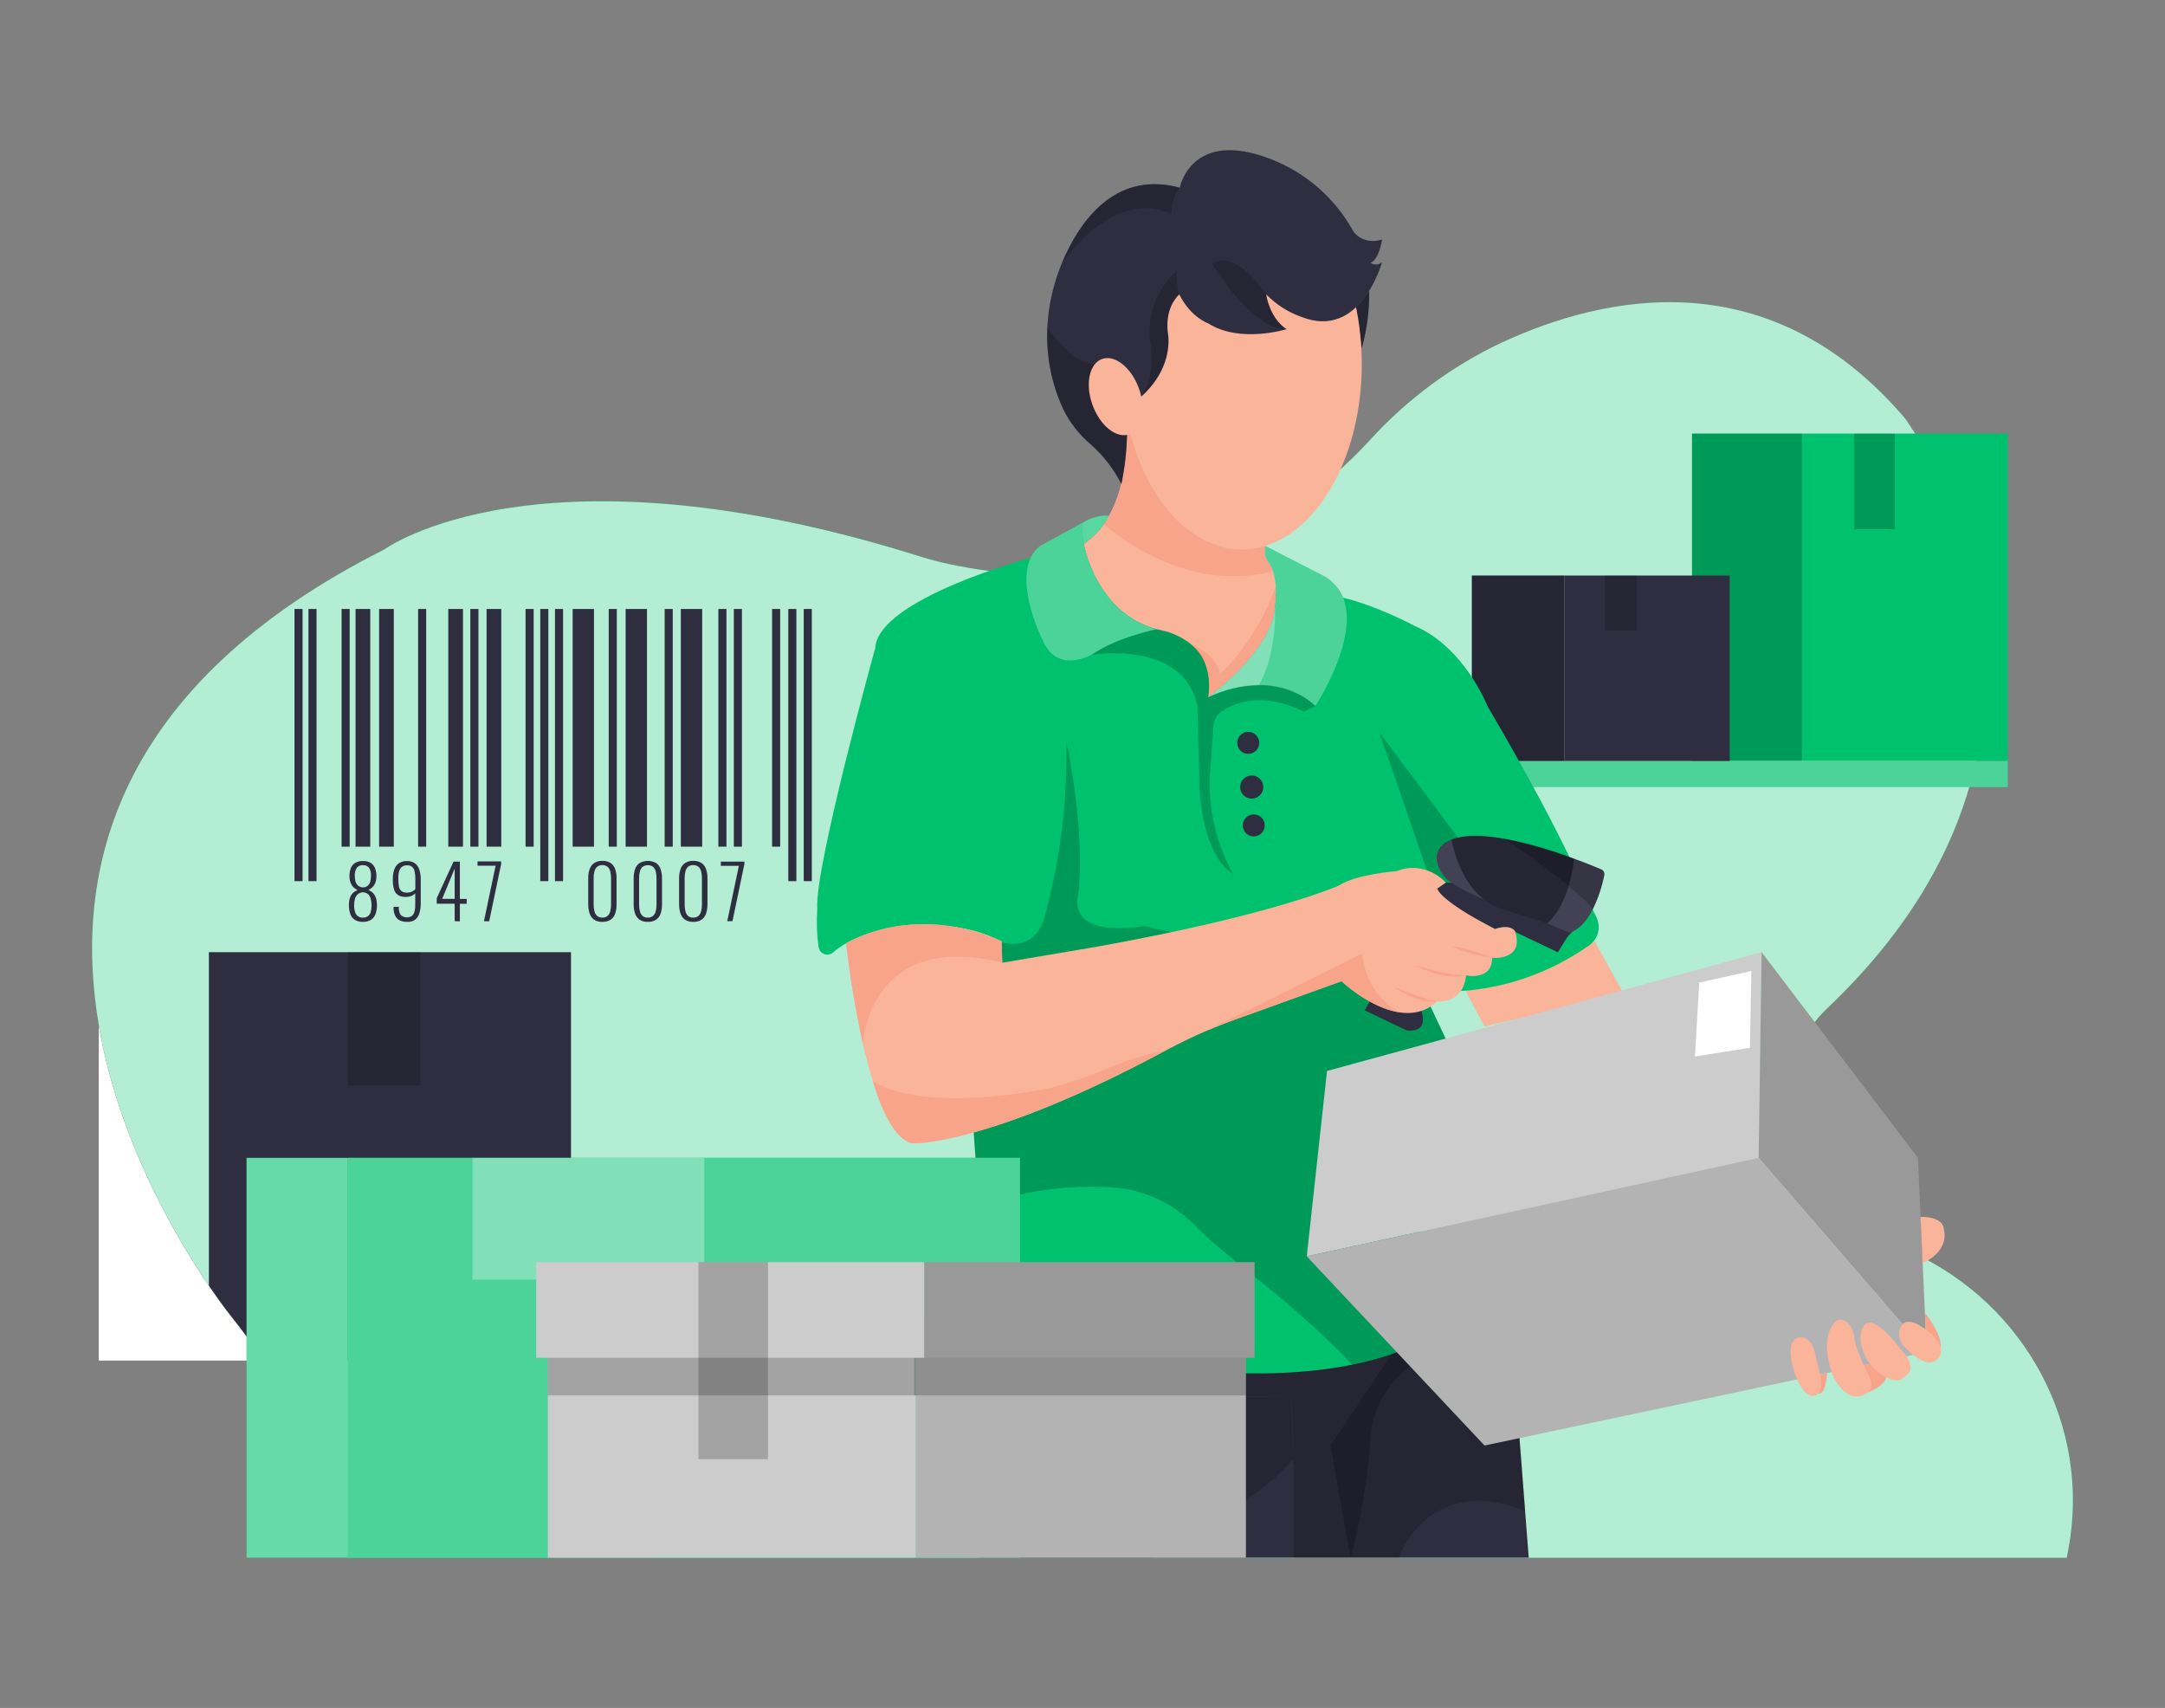 <?xml version="1.0" encoding="UTF-8" standalone="no"?>
<!DOCTYPE svg PUBLIC "-//W3C//DTD SVG 1.1//EN" "http://www.w3.org/Graphics/SVG/1.1/DTD/svg11.dtd">
<!-- Created with Vectornator (http://vectornator.io/) -->
<svg height="100%" stroke-miterlimit="10" style="fill-rule:nonzero;clip-rule:evenodd;stroke-linecap:round;stroke-linejoin:round;" version="1.1" viewBox="0 0 865.76 682.89" width="100%" xml:space="preserve" xmlns="http://www.w3.org/2000/svg" xmlns:xlink="http://www.w3.org/1999/xlink">
<rect x="0" y="0" width="865.76" height="682.89" fill="#808080" stroke="none"/>
<defs/>
<g id="Untitled">
<path d="M83.53 380.71L83.53 514.05C70.53 494.91 47.37 455.82 39.53 409.96L39.53 380.71L83.53 380.71Z" fill="#2f2e41" fill-rule="nonzero" opacity="1" stroke="none"/>
<path d="M83.53 380.71L83.53 514.05C70.53 494.91 47.37 455.82 39.53 409.96L39.53 380.71L83.53 380.71Z" fill="#000000" fill-rule="nonzero" opacity="0.2" stroke="none"/>
<path d="M139.14 622.8C139.14 622.8 136.66 582.26 92.72 526.66C92.72 526.66-67.05 330.9 153.62 219.66C153.62 219.66 215.62 174.13 369.62 222.96C369.62 222.96 473.71 256.42 547.69 176.04C562.548 159.686 580.483 146.42 600.47 137C641.97 117.77 707.67 103.84 761.76 167.22C761.76 167.22 851.58 288.43 730.69 403.16C719.649 413.697 713.696 428.488 714.359 443.735C715.021 458.983 722.236 473.201 734.15 482.74C743.358 489.882 753.414 495.858 764.09 500.53C809.93 521.3 836.48 570.38 827.09 619.83C826.91 620.83 826.71 621.83 826.5 622.83L139.14 622.8Z" fill="#00c16e" fill-rule="nonzero" opacity="1" stroke="none"/>
<path d="M827.05 619.83C826.86 620.83 826.66 621.83 826.46 622.83L139.13 622.83C139.13 622.83 137.13 590.53 105.5 544.06C101.687 538.46 97.427 532.667 92.72 526.68C92.72 526.68 89.02 522.15 83.53 514.07C70.53 494.93 47.37 455.84 39.53 409.98C28.92 348.1 46.15 273.88 153.62 219.72C153.62 219.72 215.62 174.19 369.62 223.02C369.62 223.02 473.7 256.48 547.69 176.1C562.539 159.725 580.471 146.438 600.46 137C641.97 117.77 707.66 103.84 761.75 167.22C761.75 167.22 851.58 288.43 730.68 403.16C719.639 413.697 713.686 428.488 714.349 443.735C715.011 458.983 722.226 473.201 734.14 482.74C743.347 489.884 753.404 495.859 764.08 500.53C809.93 521.3 836.47 570.38 827.05 619.83Z" fill="#ffffff" fill-rule="nonzero" opacity="0.7" stroke="none"/>
<path d="M676.62 173.36L720.64 173.36L720.64 173.36L720.64 304.25L720.64 304.25L676.62 304.25L676.62 304.25L676.62 173.36L676.62 173.36Z" fill="#00c16e" fill-rule="nonzero" opacity="1" stroke="none"/>
<path d="M676.62 173.36L720.64 173.36L720.64 173.36L720.64 304.25L720.64 304.25L676.62 304.25L676.62 304.25L676.62 173.36L676.62 173.36Z" fill="#000000" fill-rule="nonzero" opacity="0.2" stroke="none"/>
<path d="M720.64 173.36L802.88 173.36L802.88 173.36L802.88 304.25L802.88 304.25L720.64 304.25L720.64 304.25L720.64 173.36L720.64 173.36Z" fill="#00c16e" fill-rule="nonzero" opacity="1" stroke="none"/>
<path d="M741.49 173.36L757.71 173.36L757.71 173.36L757.71 211.59L757.71 211.59L741.49 211.59L741.49 211.59L741.49 173.36L741.49 173.36Z" fill="#000000" fill-rule="nonzero" opacity="0.2" stroke="none"/>
<path d="M580.47 304.26L802.88 304.26L802.88 304.26L802.88 314.69L802.88 314.69L580.47 314.69L580.47 314.69L580.47 304.26L580.47 304.26Z" fill="#00c16e" fill-rule="nonzero" opacity="1" stroke="none"/>
<path d="M580.47 304.26L802.88 304.26L802.88 304.26L802.88 314.69L802.88 314.69L580.47 314.69L580.47 314.69L580.47 304.26L580.47 304.26Z" fill="#ffffff" fill-rule="nonzero" opacity="0.3" stroke="none"/>
<path d="M588.58 230.12L625.65 230.12L625.65 230.12L625.65 304.26L625.65 304.26L588.58 304.26L588.58 304.26L588.58 230.12L588.58 230.12Z" fill="#2f2e41" fill-rule="nonzero" opacity="1" stroke="none"/>
<path d="M588.58 230.12L625.65 230.12L625.65 230.12L625.65 304.26L625.65 304.26L588.58 304.26L588.58 304.26L588.58 230.12L588.58 230.12Z" fill="#000000" fill-rule="nonzero" opacity="0.2" stroke="none"/>
<path d="M625.65 230.12L691.68 230.12L691.68 230.12L691.68 304.26L691.68 304.26L625.65 304.26L625.65 304.26L625.65 230.12L625.65 230.12Z" fill="#2f2e41" fill-rule="nonzero" opacity="1" stroke="none"/>
<path d="M641.87 230.12L654.61 230.12L654.61 230.12L654.61 252.13L654.61 252.13L641.87 252.13L641.87 252.13L641.87 230.12L641.87 230.12Z" fill="#000000" fill-rule="nonzero" opacity="0.2" stroke="none"/>
<path d="M105.5 544L39.5 544L39.5 410C47.35 455.86 70.5 495 83.5 514.09C88.99 522.17 92.69 526.7 92.69 526.7C97.43 532.653 101.7 538.42 105.5 544Z" fill="#ffffff" fill-rule="nonzero" opacity="1" stroke="none"/>
<path d="M228.33 380.71L228.33 544L105.5 544C101.687 538.4 97.427 532.607 92.72 526.62C92.72 526.62 89.02 522.09 83.53 514.01L83.53 380.71L228.33 380.71Z" fill="#2f2e41" fill-rule="nonzero" opacity="1" stroke="none"/>
<path d="M139.14 380.71L168.1 380.71L168.1 380.71L168.1 433.99L168.1 433.99L139.14 433.99L139.14 433.99L139.14 380.71L139.14 380.71Z" fill="#000000" fill-rule="nonzero" opacity="0.2" stroke="none"/>
<path d="M611.32 622.8L391.66 622.8C390.66 607.61 395.96 560.87 397.87 544.57C398.3 540.99 398.55 538.88 398.55 538.88L399.1 505.09L412.1 505.09L562.87 531.87L574.01 539.23L606.51 560.7L611.32 622.8Z" fill="#2f2e41" fill-rule="nonzero" opacity="1" stroke="none"/>
<path d="M540.06 622.8L559.31 622.8C559.31 622.8 570.95 588.8 609.89 604.08L606.56 560.7L562.92 531.87L532.07 578L540.06 622.8Z" fill="#000000" fill-rule="nonzero" opacity="0.2" stroke="none"/>
<path d="M391.66 622.8L461.08 622.8C461.08 622.8 501.44 601.8 517.21 583.34L516.21 558.02C516.21 558.02 450.45 562.48 397.91 544.57C397.87 544.57 390.5 603.11 391.66 622.8Z" fill="#000000" fill-rule="nonzero" opacity="0.2" stroke="none"/>
<path d="M574.05 539.23C559.98 547.07 547.92 559.23 547.95 577.97C547.95 577.97 545.75 603.28 540.05 622.81L517.27 622.81C517.39 602.6 517.41 564.81 516.17 558.02C516.17 558.02 440.11 561.23 397.87 544.57C398.29 540.99 398.55 538.88 398.55 538.88L399.09 505.09L412.15 505.09L562.92 531.87L574.05 539.23Z" fill="#000000" fill-rule="nonzero" opacity="0.2" stroke="none"/>
<path d="M586.27 396.59L593.64 410.41L649.4 397.5L637.48 375.99L631.52 375.99L588.58 394.61L586.27 396.59Z" fill="#f9b499" fill-rule="nonzero" opacity="1" stroke="none"/>
<path d="M634.92 378.39C601.32 401.56 568.92 395.77 568.92 395.77L578.19 415.46L561.94 539.4C555.1 542.119 548.023 544.201 540.8 545.62C503.71 553.15 461.71 546.72 446.95 543.98C443.408 543.338 439.806 543.093 436.21 543.25C407.08 544.42 410.21 527.82 410.21 527.82L408.34 515.71C408.282 515.372 408.005 515.115 407.664 515.082C407.322 515.049 407.001 515.249 406.88 515.57L396.3 545.19C393.99 542.88 393.99 531.29 393.99 531.29C393.43 515.86 392.37 497.29 391.38 482.06C390.3 465.27 389.38 452.53 389.38 452.53L400.38 376.65C391.11 370.86 377.79 370.28 377.79 370.28C351.74 368.75 338.86 375.84 333.14 380.81C332.179 381.645 330.842 381.896 329.644 381.467C328.446 381.038 327.572 379.995 327.36 378.74C326.634 373.637 326.453 368.471 326.82 363.33C325.63 347.11 350 259.08 350 259.08C351.16 239.39 412.22 223 412.22 223L443.51 232.68L537.09 239C550.47 242.11 565.66 250.24 565.66 250.24C585.66 258.79 594.79 282.24 594.79 282.24C628.79 340.15 637.23 364.48 637.23 364.48C643 373.76 634.92 378.39 634.92 378.39Z" fill="#00c16e" fill-rule="nonzero" opacity="1" stroke="none"/>
<path d="M570.6 347.94L551.52 292.67L596.69 353.15L578.16 352.83C578.16 352.83 573.46 348.77 570.6 347.94Z" fill="#000000" fill-rule="nonzero" opacity="0.2" stroke="none"/>
<path d="M547.53 116.23C547.658 124.002 546.647 131.751 544.53 139.23L542.23 122.79C544.217 120.791 545.993 118.592 547.53 116.23Z" fill="#2f2e41" fill-rule="nonzero" opacity="1" stroke="none"/>
<path d="M547.53 116.23C547.658 124.002 546.647 131.751 544.53 139.23L542.23 122.79C544.217 120.791 545.993 118.592 547.53 116.23Z" fill="#000000" fill-rule="nonzero" opacity="0.2" stroke="none"/>
<path d="M544.56 145.56C544.56 181.56 527.95 211.51 505.92 218.27C502.866 219.217 499.687 219.7 496.49 219.7C474.83 219.7 456.49 197.59 450.49 167.22C450.488 167.183 450.488 167.147 450.49 167.11C449.11 160.01 448.42 152.793 448.43 145.56C448.43 104.61 469.95 71.42 496.5 71.42C523.05 71.42 544.56 104.61 544.56 145.56Z" fill="#f9b499" fill-rule="nonzero" opacity="1" stroke="none"/>
<path d="M509.81 242.86C508.68 260 484 278.19 483.2 278.76L483.2 278.76C484.81 268.01 480.93 261.5 476.32 257.61L476.32 257.61C472.946 254.859 468.95 252.978 464.68 252.13C438.04 246.34 433.4 217.38 433.4 217.38C436.521 215.278 439.232 212.625 441.4 209.55C441.4 209.55 441.4 209.55 441.4 209.55C441.63 209.23 441.85 208.91 442.06 208.55C442.103 208.496 442.143 208.439 442.18 208.38C442.37 208.09 442.57 207.79 442.74 207.49C442.839 207.353 442.93 207.209 443.01 207.06C443.184 206.793 443.341 206.516 443.48 206.23C451.32 192.51 450.94 174.31 450.61 168.77C450.605 168.7 450.605 168.63 450.61 168.56C450.61 168.29 450.61 168.04 450.61 167.85C450.61 167.44 450.56 167.22 450.56 167.22C456.56 197.59 474.9 219.7 496.56 219.7C499.757 219.7 502.936 219.217 505.99 218.27L505.9 220.82C505.83 221.989 506.185 223.143 506.9 224.07C507.89 225.355 508.638 226.808 509.11 228.36C509.702 230.29 510.061 232.284 510.18 234.3L510.18 234.3C510.347 237.159 510.223 240.027 509.81 242.86Z" fill="#f9b499" fill-rule="nonzero" opacity="1" stroke="none"/>
<path d="M509.07 228.36L509.07 228.36C472.42 238.18 441.38 209.55 441.38 209.55L441.38 209.55C441.6 209.23 441.83 208.92 442.04 208.55C442.083 208.496 442.123 208.439 442.16 208.38C442.35 208.09 442.55 207.79 442.72 207.49C442.819 207.353 442.91 207.209 442.99 207.06C443.15 206.79 443.31 206.51 443.46 206.23C451.12 192.71 450.86 174.23 450.59 168.77C450.585 168.7 450.585 168.63 450.59 168.56C450.59 168.28 450.59 168.04 450.59 167.85C450.59 167.44 450.54 167.22 450.54 167.22C456.54 197.59 474.88 219.7 496.54 219.7C499.737 219.7 502.916 219.217 505.97 218.27L505.88 220.82C505.81 221.989 506.165 223.143 506.88 224.07C507.863 225.356 508.604 226.81 509.07 228.36Z" fill="#f7a48b" fill-rule="nonzero" opacity="1" stroke="none"/>
<path d="M509.81 242.86C508.66 260.24 483.17 278.77 483.17 278.77C484.78 268.02 480.9 261.51 476.29 257.62C476.75 257.78 486.67 261.62 487.81 269.5C487.81 269.5 502.34 257.03 510.14 234.31C510.319 237.164 510.209 240.028 509.81 242.86Z" fill="#f7a48b" fill-rule="nonzero" opacity="1" stroke="none"/>
<path d="M526 282.25C519.754 276.779 511.691 273.837 503.39 274C496.42 274.117 489.556 275.726 483.26 278.72C483.271 278.693 483.293 278.671 483.32 278.66L483.32 278.66L483.57 278.47L484.48 277.77L484.77 277.54C485.3 277.12 485.96 276.6 486.71 275.98L487.48 275.34L488.48 274.53L488.97 274.1C489.37 273.76 489.78 273.39 490.21 273.01C490.64 272.63 490.8 272.48 491.11 272.2L491.33 272C491.89 271.48 492.47 270.94 493.06 270.37L493.66 269.79C494.16 269.3 494.66 268.79 495.17 268.27C495.38 268.08 495.58 267.87 495.77 267.66C495.96 267.45 496.18 267.25 496.38 267.03C496.78 266.62 497.19 266.18 497.58 265.74C497.78 265.53 497.97 265.3 498.17 265.08C499.77 263.29 501.33 261.39 502.77 259.42C502.94 259.17 503.13 258.93 503.3 258.67C503.47 258.41 503.65 258.17 503.82 257.92C503.99 257.67 504.16 257.42 504.32 257.16C505.971 254.707 507.336 252.073 508.39 249.31C508.48 249.04 508.57 248.78 508.67 248.51C509.292 246.69 509.678 244.798 509.82 242.88C510.219 240.048 510.329 237.184 510.15 234.33L510.15 234.33C510.031 232.314 509.672 230.32 509.08 228.39C508.608 226.838 507.86 225.385 506.87 224.1C506.155 223.173 505.8 222.019 505.87 220.85L505.96 218.3L529.63 230.44C551.68 243.44 526 282.25 526 282.25Z" fill="#00c16e" fill-rule="nonzero" opacity="1" stroke="none"/>
<path d="M526 282.25C519.754 276.779 511.691 273.837 503.39 274C496.42 274.117 489.556 275.726 483.26 278.72C483.271 278.693 483.293 278.671 483.32 278.66L483.32 278.66L483.57 278.47L484.48 277.77L484.77 277.54C485.3 277.12 485.96 276.6 486.71 275.98L487.48 275.34L488.48 274.53L488.97 274.1C489.37 273.76 489.78 273.39 490.21 273.01C490.64 272.63 490.8 272.48 491.11 272.2L491.33 272C491.89 271.48 492.47 270.94 493.06 270.37L493.66 269.79C494.16 269.3 494.66 268.79 495.17 268.27C495.38 268.08 495.58 267.87 495.77 267.66C495.96 267.45 496.18 267.25 496.38 267.03C496.78 266.62 497.19 266.18 497.58 265.74C497.78 265.53 497.97 265.3 498.17 265.08C499.77 263.29 501.33 261.39 502.77 259.42C502.94 259.17 503.13 258.93 503.3 258.67C503.47 258.41 503.65 258.17 503.82 257.92C503.99 257.67 504.16 257.42 504.32 257.16C505.971 254.707 507.336 252.073 508.39 249.31C508.48 249.04 508.57 248.78 508.67 248.51C509.292 246.69 509.678 244.798 509.82 242.88C510.219 240.048 510.329 237.184 510.15 234.33L510.15 234.33C510.031 232.314 509.672 230.32 509.08 228.39C508.608 226.838 507.86 225.385 506.87 224.1C506.155 223.173 505.8 222.019 505.87 220.85L505.96 218.3L529.63 230.44C551.68 243.44 526 282.25 526 282.25Z" fill="#ffffff" fill-rule="nonzero" opacity="0.3" stroke="none"/>
<path d="M462.49 251.6C462.49 251.6 448.42 254.45 439.15 260.24C439.15 260.24 423.6 271.29 416.9 255.92C416.9 255.92 403.08 228.43 415.9 218.27L433.36 208.77C433.029 211.63 433.029 214.52 433.36 217.38C433.36 217.38 438.33 245.27 462.49 251.6Z" fill="#00c16e" fill-rule="nonzero" opacity="1" stroke="none"/>
<path d="M462.49 251.6C462.49 251.6 448.42 254.45 439.15 260.24C439.15 260.24 423.6 271.29 416.9 255.92C416.9 255.92 403.08 228.43 415.9 218.27L433.36 208.77C433.029 211.63 433.029 214.52 433.36 217.38C433.36 217.38 438.33 245.27 462.49 251.6Z" fill="#ffffff" fill-rule="nonzero" opacity="0.3" stroke="none"/>
<path d="M433.36 208.77C433.36 208.77 438.53 205.52 443.47 206.23C441.046 210.706 437.578 214.531 433.36 217.38C433.36 217.38 432.2 211.75 433.36 208.77Z" fill="#00c16e" fill-rule="nonzero" opacity="1" stroke="none"/>
<path d="M433.36 208.77C433.36 208.77 438.53 205.52 443.47 206.23C441.046 210.706 437.578 214.531 433.36 217.38C433.36 217.38 432.2 211.75 433.36 208.77Z" fill="#ffffff" fill-rule="nonzero" opacity="0.35" stroke="none"/>
<path d="M503.39 274C496.42 274.117 489.556 275.726 483.26 278.72L483.26 278.72C483.26 278.72 483.26 278.72 483.33 278.66L483.33 278.66L483.58 278.47L484.49 277.77L484.78 277.54C485.31 277.12 485.97 276.6 486.72 275.98L487.49 275.34L488.49 274.53C488.65 274.4 488.81 274.25 488.98 274.1C489.38 273.76 489.79 273.39 490.22 273.01C490.65 272.63 490.81 272.48 491.12 272.2L491.34 272C491.9 271.48 492.48 270.94 493.07 270.37L493.67 269.79C494.17 269.3 494.67 268.79 495.18 268.27C495.39 268.08 495.59 267.87 495.78 267.66C495.97 267.45 496.19 267.25 496.39 267.03C496.79 266.62 497.2 266.18 497.59 265.74C497.8 265.52 498 265.3 498.18 265.08C499.78 263.29 501.34 261.39 502.78 259.42C502.97 259.17 503.14 258.91 503.31 258.67C503.48 258.43 503.66 258.17 503.83 257.92C504 257.67 504.17 257.42 504.33 257.16C505.981 254.707 507.346 252.073 508.4 249.31C508.49 249.04 508.59 248.78 508.68 248.51C509.302 246.69 509.688 244.798 509.83 242.88C509.83 242.88 510.85 261 503.39 274Z" fill="#ffffff" fill-rule="nonzero" opacity="0.3" stroke="none"/>
<path d="M578.16 415.46L561.94 539.4C555.1 542.119 548.023 544.201 540.8 545.62C514.66 518.39 490.55 503.1 478.2 490.36C469.485 481.288 457.741 475.733 445.2 474.75C433.86 474.055 422.478 474.76 411.31 476.85L391.31 482.06C390.23 465.27 389.31 452.53 389.31 452.53L400.31 376.65C400.31 376.65 414.79 381.87 418.26 364.49C424.208 342.213 426.939 319.2 426.37 296.15C426.37 296.15 434.48 333.21 431.01 358.7C431.01 358.7 426.37 374.92 457.65 370.28L568.85 395.77L578.16 415.46Z" fill="#000000" fill-rule="nonzero" opacity="0.2" stroke="none"/>
<path d="M641.51 350C640.567 354.723 639.017 359.304 636.9 363.63C634.3 368.69 631.6 370.92 629.9 371.9C629.278 372.246 628.701 372.665 628.18 373.15C627.437 373.828 626.791 374.605 626.26 375.46L622.97 380.75L605.97 372.64C602.49 369.16 597.86 371.48 597.86 371.48L590.42 367.48L568.42 404.19C571.42 413.72 562.36 411.94 562.36 411.94L545.72 403.94L574.72 355.29L578.2 352.9L580.51 352.9C577.823 351.175 575.83 348.559 574.88 345.51C574.019 343.105 574.537 340.422 576.23 338.51C580.84 333.45 590.96 333.45 601.91 335.45L601.91 335.45C611.293 337.324 620.507 339.963 629.46 343.34L629.46 343.34C634.36 345.12 638.23 346.71 640.28 347.58C641.229 347.974 641.751 349.001 641.51 350Z" fill="#2f2e41" fill-rule="nonzero" opacity="1" stroke="none"/>
<path d="M580.47 335.67C580.47 335.67 583.63 352.67 593.57 359.72L593.57 359.72C592.57 359.3 582.68 355.01 580.47 352.85C580.47 352.87 566.57 342.76 580.47 335.67Z" fill="#ffffff" fill-rule="nonzero" opacity="0.1" stroke="none"/>
<path d="M641.51 350C638.15 365.33 632.72 370.3 629.85 371.9C629.228 372.246 628.651 372.665 628.13 373.15L618.7 369.15C627.97 361.04 629.44 343.38 629.44 343.38L629.44 343.38C634.34 345.16 638.21 346.75 640.26 347.62C641.199 348.005 641.727 349.008 641.51 350Z" fill="#ffffff" fill-rule="nonzero" opacity="0.1" stroke="none"/>
<path d="M580.47 335.67C580.47 335.67 582.79 356.38 600.17 363.33L618.7 369.12C618.7 369.12 627.43 362.75 629.44 343.35C629.44 343.35 597.85 330 580.47 335.67Z" fill="#000000" fill-rule="nonzero" opacity="0.2" stroke="none"/>
<path d="M530.66 428.2L522.56 502.33L703.26 462.95L704.45 380.71L530.66 428.2Z" fill="#cccccc" fill-rule="nonzero" opacity="1" stroke="none"/>
<path d="M679.51 392.87L677.78 422.41L699.78 418.93L700.36 388.24L679.51 392.87Z" fill="#ffffff" fill-rule="nonzero" opacity="1" stroke="none"/>
<path d="M703.26 462.95L770.45 540.56L766.97 462.95L704.45 380.71L703.26 462.95Z" fill="#999999" fill-rule="nonzero" opacity="1" stroke="none"/>
<path d="M770.45 540.56L593.64 577.96L522.56 502.33L703.26 462.95L770.45 540.56Z" fill="#b3b3b3" fill-rule="nonzero" opacity="1" stroke="none"/>
<path d="M730.62 549C730.62 549 730.23 557.67 727.17 557.23L726 550L730.62 549Z" fill="#f7a48b" fill-rule="nonzero" opacity="1" stroke="none"/>
<path d="M747.08 556.64C747.08 556.64 753.08 554.46 754.23 550.99L750.65 544.75L743.84 546.19L747.08 556.64Z" fill="#f7a48b" fill-rule="nonzero" opacity="1" stroke="none"/>
<path d="M769.74 524.87C769.74 524.87 776.91 533.72 776 538.87C776 538.87 771.08 534.58 770.18 534.67L769.74 524.87Z" fill="#f7a48b" fill-rule="nonzero" opacity="1" stroke="none"/>
<path d="M552.66 104.79C552.44 105.62 543.9 135.79 520.66 126.79C516.099 125.224 511.897 122.762 508.3 119.55L508.11 119.39L506.34 117.72C506.34 117.72 507.5 126.99 514.45 131.62C514.45 131.62 495.91 137.41 483.17 129.3C483.17 129.3 476.22 126.99 471.59 117.72C471.59 117.72 465.8 122.35 466.95 132.78C466.95 132.78 470.13 146.09 456.39 158.54L456.39 158.54L450.5 167.17C451.25 177.17 449.43 188.28 448.71 192.11C448.63 192.57 448.52 193.04 448.43 193.51C445.41 187.585 441.321 182.269 436.37 177.83C431.719 173.959 427.93 169.156 425.25 163.73C423.688 160.433 422.404 157.011 421.41 153.5C419.294 146.085 418.419 138.371 418.82 130.67C419.284 121.998 421.215 113.467 424.53 105.44L424.53 105.44C424.97 104.35 425.43 103.27 425.93 102.21C433.45 86 447.43 68.5 471.79 75.02C471.79 75.02 476.21 51.33 508.02 63.54C521.97 68.9 533.607 78.967 540.92 92C540.97 92.11 541.03 92.21 541.09 92.32C541.15 92.43 544.56 98.11 552.67 95.79C552.67 95.79 551.52 103.9 548.04 105.06C549.445 106.091 551.384 105.977 552.66 104.79Z" fill="#2f2e41" fill-rule="nonzero" opacity="1" stroke="none"/>
<path d="M448.7 192.16C448.62 192.62 448.51 193.09 448.42 193.56C445.4 187.635 441.311 182.319 436.36 177.88C431.709 174.009 427.92 169.206 425.24 163.78C423.678 160.483 422.394 157.061 421.4 153.55C419.284 146.135 418.409 138.421 418.81 130.72C419.81 132.24 428.49 145.56 438.16 145.56L450.49 167.22C450.49 167.22 451.82 176.18 448.7 192.16Z" fill="#000000" fill-rule="nonzero" opacity="0.2" stroke="none"/>
<path d="M471.8 75.06C468.53 78.7 468.41 85.38 468.41 85.38C444.71 75.14 425.06 104.68 424.54 105.48C424.98 104.39 425.44 103.31 425.94 102.25C433.46 86 447.44 68.54 471.8 75.06Z" fill="#000000" fill-rule="nonzero" opacity="0.2" stroke="none"/>
<path d="M467 132.82C467 132.82 470.18 146.13 456.44 158.58C456.73 158.15 462.31 149.86 460.05 137.45C458.401 126.642 462.325 115.732 470.48 108.45C470.48 108.45 470.48 115.45 471.64 117.72C471.59 117.76 465.8 122.39 467 132.82Z" fill="#000000" fill-rule="nonzero" opacity="0.2" stroke="none"/>
<path d="M514.45 131.66C500.55 131.66 484.67 105.48 484.67 105.48C494.26 98.99 506.34 117.76 506.34 117.76C506.34 117.76 507.5 127 514.45 131.66Z" fill="#000000" fill-rule="nonzero" opacity="0.2" stroke="none"/>
<path d="M436.47 261.8C436.47 261.8 473.27 255.6 478.8 282.25L479.7 314.68C479.7 314.68 480.18 341.51 493.26 349.52C493.26 349.52 483.17 334.26 483.75 311.15L485.26 290.09C485.434 287.748 486.687 285.619 488.65 284.33C493.76 280.96 504.96 276.33 521.4 284.56L526.03 282.25C526.03 282.25 511.13 265.94 483.25 278.73C483.25 278.73 485.63 264.27 476.25 257.62C476.25 257.62 469.56 252.22 462.45 251.62C462.49 251.6 445.37 255.25 436.47 261.8Z" fill="#000000" fill-rule="nonzero" opacity="0.2" stroke="none"/>
<path d="M494.76 297.02C494.76 294.59 496.73 292.62 499.16 292.62C501.59 292.62 503.56 294.59 503.56 297.02C503.56 299.45 501.59 301.42 499.16 301.42C496.73 301.42 494.76 299.45 494.76 297.02Z" fill="#2f2e41" fill-rule="nonzero" opacity="1" stroke="none"/>
<path d="M495.92 314.68C495.92 312.123 497.993 310.05 500.55 310.05C503.107 310.05 505.18 312.123 505.18 314.68C505.18 317.237 503.107 319.31 500.55 319.31C497.993 319.31 495.92 317.237 495.92 314.68Z" fill="#2f2e41" fill-rule="nonzero" opacity="1" stroke="none"/>
<path d="M496.96 330.03C496.96 327.6 498.93 325.63 501.36 325.63C503.79 325.63 505.76 327.6 505.76 330.03C505.76 332.46 503.79 334.43 501.36 334.43C498.93 334.43 496.96 332.46 496.96 330.03Z" fill="#2f2e41" fill-rule="nonzero" opacity="1" stroke="none"/>
<path d="M139.14 462.95L407.88 462.95L407.88 462.95L407.88 622.8L407.88 622.8L139.14 622.8L139.14 622.8L139.14 462.95L139.14 462.95Z" fill="#00c16e" fill-rule="nonzero" opacity="1" stroke="none"/>
<path d="M139.14 462.95L407.88 462.95L407.88 462.95L407.88 622.8L407.88 622.8L139.14 622.8L139.14 622.8L139.14 462.95L139.14 462.95Z" fill="#00c16e" fill-rule="nonzero" opacity="1" stroke="none"/>
<path d="M139.14 462.95L407.88 462.95L407.88 462.95L407.88 622.8L407.88 622.8L139.14 622.8L139.14 622.8L139.14 462.95L139.14 462.95Z" fill="#ffffff" fill-rule="nonzero" opacity="0.3" stroke="none"/>
<path d="M98.6 462.95L139.14 462.95L139.14 462.95L139.14 622.8L139.14 622.8L98.6 622.8L98.6 622.8L98.6 462.95L98.6 462.95Z" fill="#00c16e" fill-rule="nonzero" opacity="1" stroke="none"/>
<path d="M98.6 462.95L139.14 462.95L139.14 462.95L139.14 622.8L139.14 622.8L98.6 622.8L98.6 622.8L98.6 462.95L98.6 462.95Z" fill="#ffffff" fill-rule="nonzero" opacity="0.4" stroke="none"/>
<path d="M366.18 526.66L498.23 526.66L498.23 526.66L498.23 622.8L498.23 622.8L366.18 622.8L366.18 622.8L366.18 526.66L366.18 526.66Z" fill="#b3b3b3" fill-rule="nonzero" opacity="1" stroke="none"/>
<path d="M219.07 526.66L366.18 526.66L366.18 526.66L366.18 622.8L366.18 622.8L219.07 622.8L219.07 622.8L219.07 526.66L219.07 526.66Z" fill="#cccccc" fill-rule="nonzero" opacity="1" stroke="none"/>
<path d="M219.07 526.66L366.18 526.66L366.18 526.66L366.18 557.94L366.18 557.94L219.07 557.94L219.07 557.94L219.07 526.66L219.07 526.66Z" fill="#000000" fill-rule="nonzero" opacity="0.2" stroke="none"/>
<path d="M365.6 526.66L498.23 526.66L498.23 526.66L498.23 557.94L498.23 557.94L365.6 557.94L365.6 557.94L365.6 526.66L365.6 526.66Z" fill="#000000" fill-rule="nonzero" opacity="0.2" stroke="none"/>
<path d="M188.95 462.95L281.62 462.95L281.62 462.95L281.62 511.6L281.62 511.6L188.95 511.6L188.95 511.6L188.95 462.95L188.95 462.95Z" fill="#ffffff" fill-rule="nonzero" opacity="0.3" stroke="none"/>
<path d="M436.899 161.967C433.865 153.656 435.549 145.406 440.659 143.541C445.77 141.676 452.371 146.902 455.405 155.213C458.438 163.525 456.754 171.774 451.644 173.639C446.534 175.505 439.932 170.279 436.899 161.967Z" fill="#f9b499" fill-rule="nonzero" opacity="1" stroke="none"/>
<path d="M596.69 383C596.69 392.27 586.27 390 586.27 390C585.11 401.59 574.68 400.43 574.68 400.43C570.03 404.73 564.6 405.6 559.32 404.74L559.32 404.74C547.52 402.83 536.47 392.33 536.47 392.33L493.47 407.82C489.93 409.08 486.47 410.46 482.99 411.93L482.99 411.93C477.25 414.37 471.61 417.1 466.1 420.06C395.1 458.2 365 457.16 365 457.16C358.35 455.92 353 445.29 349 432.16L349 432.16C347.53 427.41 346.22 422.34 345.06 417.26L345.06 417.26C342.141 404.02 339.904 390.639 338.36 377.17C369.08 360.48 400.52 376.37 400.52 376.37L400.8 384.93L439.16 378.43C509.82 365.69 535.31 354.1 535.31 354.1C542.31 349.47 558.48 348.31 558.48 348.31C570.06 343.68 578.17 352.87 578.17 352.87L574.69 355.26C577.01 361.05 597.86 371.48 597.86 371.48C604.81 369.16 605.97 372.64 605.97 372.64C609.43 384.18 596.69 383 596.69 383Z" fill="#f9b499" fill-rule="nonzero" opacity="1" stroke="none"/>
<path d="M400.79 384.89C348.07 371.89 345.12 416.05 345.05 417.22C342.131 403.98 339.894 390.599 338.35 377.13C370.23 360.44 400.51 376.33 400.51 376.33L400.79 384.89Z" fill="#f7a48b" fill-rule="nonzero" opacity="1" stroke="none"/>
<path d="M466.07 420C395.1 458.2 365 457.16 365 457.16C358.35 455.92 353 445.29 349 432.16C349.36 432.45 365.63 445.47 419.46 435.16C428.57 432.776 437.478 429.676 446.1 425.89C452.569 423.339 459.252 421.367 466.07 420Z" fill="#f7a48b" fill-rule="nonzero" opacity="1" stroke="none"/>
<path d="M559.31 404.7C547.51 402.79 536.46 392.29 536.46 392.29L493.46 407.78C489.92 409.04 486.46 410.42 482.98 411.89L544.74 381.29C545.525 390.99 550.953 399.712 559.31 404.7Z" fill="#f7a48b" fill-rule="nonzero" opacity="1" stroke="none"/>
<path d="M557.31 394.61C563.08 396.67 568.61 399.32 574.68 400.4C568.46 400.94 562.32 398.08 557.31 394.61Z" fill="#f7a48b" fill-rule="nonzero" opacity="1" stroke="none"/>
<path d="M566 386.07C572.61 387.72 579.43 389.88 586.28 389.97C579.4 391.5 572.11 389.23 566 386.07Z" fill="#f7a48b" fill-rule="nonzero" opacity="1" stroke="none"/>
<path d="M580.47 378.39C586.067 379.154 591.528 380.706 596.69 383C591.091 382.233 585.63 380.674 580.47 378.37L580.47 378.39Z" fill="#f7a48b" fill-rule="nonzero" opacity="1" stroke="none"/>
<path d="M641.51 350C640.567 354.723 639.017 359.304 636.9 363.63C633.16 357.04 602.84 336.16 601.9 335.5C611.283 337.374 620.497 340.013 629.45 343.39L629.45 343.39C634.35 345.17 638.22 346.76 640.27 347.63C641.201 348.017 641.722 349.014 641.51 350Z" fill="#000000" fill-rule="nonzero" opacity="0.2" stroke="none"/>
<path d="M768 486.53C768 486.53 777.37 486.12 777.37 491.91C777.37 491.91 779.98 499.75 768.83 505.1L768 486.53Z" fill="#f9b499" fill-rule="nonzero" opacity="1" stroke="none"/>
<path d="M719.48 534.77C719.48 534.77 713.69 534.77 717.16 547.51C717.16 547.51 720.64 559.09 725.27 557.94C725.27 557.94 731.06 559.09 726.43 544.04C726.43 544 725.27 533.61 719.48 534.77Z" fill="#f9b499" fill-rule="nonzero" opacity="1" stroke="none"/>
<path d="M733.53 528.81C731.6 531.1 728.03 537.61 733.38 550.99C733.38 550.99 738.26 560.42 744.51 557.99C744.51 557.99 750.75 556.75 747.28 549.8C747.28 549.8 741.67 539.19 741.58 534.65C741.58 534.65 740.58 528.1 736.08 527.65C735.091 527.592 734.136 528.026 733.53 528.81Z" fill="#f9b499" fill-rule="nonzero" opacity="1" stroke="none"/>
<path d="M745 530.59C744.09 532.39 743.22 535.71 745.09 540.53C746.653 544.547 749.505 547.93 753.2 550.15C755.92 551.78 759.2 552.86 761.39 550.69C761.39 550.69 768.11 547.51 760 539.4C760 539.4 753.7 530.74 748.89 529C747.378 528.466 745.705 529.15 745 530.59Z" fill="#f9b499" fill-rule="nonzero" opacity="1" stroke="none"/>
<path d="M760.83 529.45C760.83 529.45 757.7 532.45 760.83 537.65C760.83 537.65 769.29 547.51 773.92 544.04C773.92 544.04 778.13 542.04 775.09 536.74C774.353 535.491 773.417 534.369 772.32 533.42C769.66 531.05 763.74 526.44 760.83 529.45Z" fill="#f9b499" fill-rule="nonzero" opacity="1" stroke="none"/>
<path d="M214.43 504.65L369.65 504.65L369.65 504.65L369.65 542.88L369.65 542.88L214.43 542.88L214.43 542.88L214.43 504.65L214.43 504.65Z" fill="#cccccc" fill-rule="nonzero" opacity="1" stroke="none"/>
<path d="M279.3 504.65L307.1 504.65L307.1 504.65L307.1 583.42L307.1 583.42L279.3 583.42L279.3 583.42L279.3 504.65L279.3 504.65Z" fill="#000000" fill-rule="nonzero" opacity="0.2" stroke="none"/>
<path d="M369.65 504.65L501.7 504.65L501.7 504.65L501.7 542.88L501.7 542.88L369.65 542.88L369.65 542.88L369.65 504.65L369.65 504.65Z" fill="#999999" fill-rule="nonzero" opacity="1" stroke="none"/>
<path d="M117.761 243.489L120.991 243.489L120.991 243.489L120.991 352.307L120.991 352.307L117.761 352.307L117.761 352.307L117.761 243.489L117.761 243.489Z" fill="#2f2e41" fill-rule="nonzero" opacity="1" stroke="none"/>
<path d="M123.351 243.489L126.581 243.489L126.581 243.489L126.581 352.307L126.581 352.307L123.351 352.307L123.351 352.307L123.351 243.489L123.351 243.489Z" fill="#2f2e41" fill-rule="nonzero" opacity="1" stroke="none"/>
<path d="M136.601 243.489L139.831 243.489L139.831 243.489L139.831 338.517L139.831 338.517L136.601 338.517L136.601 338.517L136.601 243.489L136.601 243.489Z" fill="#2f2e41" fill-rule="nonzero" opacity="1" stroke="none"/>
<path d="M167.201 243.489L170.431 243.489L170.431 243.489L170.431 338.517L170.431 338.517L167.201 338.517L167.201 338.517L167.201 243.489L167.201 243.489Z" fill="#2f2e41" fill-rule="nonzero" opacity="1" stroke="none"/>
<path d="M188.091 243.489L191.321 243.489L191.321 243.489L191.321 338.517L191.321 338.517L188.091 338.517L188.091 338.517L188.091 243.489L188.091 243.489Z" fill="#2f2e41" fill-rule="nonzero" opacity="1" stroke="none"/>
<path d="M210.171 243.489L213.401 243.489L213.401 243.489L213.401 338.517L213.401 338.517L210.171 338.517L210.171 338.517L210.171 243.489L210.171 243.489Z" fill="#2f2e41" fill-rule="nonzero" opacity="1" stroke="none"/>
<path d="M216.051 243.489L219.281 243.489L219.281 243.489L219.281 352.307L219.281 352.307L216.051 352.307L216.051 352.307L216.051 243.489L216.051 243.489Z" fill="#2f2e41" fill-rule="nonzero" opacity="1" stroke="none"/>
<path d="M221.931 243.489L225.161 243.489L225.161 243.489L225.161 352.307L225.161 352.307L221.931 352.307L221.931 352.307L221.931 243.489L221.931 243.489Z" fill="#2f2e41" fill-rule="nonzero" opacity="1" stroke="none"/>
<path d="M243.421 243.489L246.651 243.489L246.651 243.489L246.651 338.517L246.651 338.517L243.421 338.517L243.421 338.517L243.421 243.489L243.421 243.489Z" fill="#2f2e41" fill-rule="nonzero" opacity="1" stroke="none"/>
<path d="M265.791 243.489L269.021 243.489L269.021 243.489L269.021 338.517L269.021 338.517L265.791 338.517L265.791 338.517L265.791 243.489L265.791 243.489Z" fill="#2f2e41" fill-rule="nonzero" opacity="1" stroke="none"/>
<path d="M287.271 243.489L290.501 243.489L290.501 243.489L290.501 338.517L290.501 338.517L287.271 338.517L287.271 338.517L287.271 243.489L287.271 243.489Z" fill="#2f2e41" fill-rule="nonzero" opacity="1" stroke="none"/>
<path d="M293.451 243.489L296.691 243.489L296.691 243.489L296.691 338.517L296.691 338.517L293.451 338.517L293.451 338.517L293.451 243.489L293.451 243.489Z" fill="#2f2e41" fill-rule="nonzero" opacity="1" stroke="none"/>
<path d="M308.751 243.489L311.981 243.489L311.981 243.489L311.981 338.517L311.981 338.517L308.751 338.517L308.751 338.517L308.751 243.489L308.751 243.489Z" fill="#2f2e41" fill-rule="nonzero" opacity="1" stroke="none"/>
<path d="M315.231 243.489L318.461 243.489L318.461 243.489L318.461 352.307L318.461 352.307L315.231 352.307L315.231 352.307L315.231 243.489L315.231 243.489Z" fill="#2f2e41" fill-rule="nonzero" opacity="1" stroke="none"/>
<path d="M321.401 243.489L324.631 243.489L324.631 243.489L324.631 352.307L324.631 352.307L321.401 352.307L321.401 352.307L321.401 243.489L321.401 243.489Z" fill="#2f2e41" fill-rule="nonzero" opacity="1" stroke="none"/>
<path d="M142.181 243.489L148.061 243.489L148.061 243.489L148.061 338.517L148.061 338.517L142.181 338.517L142.181 338.517L142.181 243.489L142.181 243.489Z" fill="#2f2e41" fill-rule="nonzero" opacity="1" stroke="none"/>
<path d="M151.601 243.489L157.481 243.489L157.481 243.489L157.481 338.517L157.481 338.517L151.601 338.517L151.601 338.517L151.601 243.489L151.601 243.489Z" fill="#2f2e41" fill-rule="nonzero" opacity="1" stroke="none"/>
<path d="M179.261 243.489L185.141 243.489L185.141 243.489L185.141 338.517L185.141 338.517L179.261 338.517L179.261 338.517L179.261 243.489L179.261 243.489Z" fill="#2f2e41" fill-rule="nonzero" opacity="1" stroke="none"/>
<path d="M194.571 243.489L200.451 243.489L200.451 243.489L200.451 338.517L200.451 338.517L194.571 338.517L194.571 338.517L194.571 243.489L194.571 243.489Z" fill="#2f2e41" fill-rule="nonzero" opacity="1" stroke="none"/>
<path d="M229.001 243.489L237.531 243.489L237.531 243.489L237.531 338.517L237.531 338.517L229.001 338.517L229.001 338.517L229.001 243.489L229.001 243.489Z" fill="#2f2e41" fill-rule="nonzero" opacity="1" stroke="none"/>
<path d="M250.191 243.489L258.721 243.489L258.721 243.489L258.721 338.517L258.721 338.517L250.191 338.517L250.191 338.517L250.191 243.489L250.191 243.489Z" fill="#2f2e41" fill-rule="nonzero" opacity="1" stroke="none"/>
<path d="M272.261 243.489L280.791 243.489L280.791 243.489L280.791 338.517L280.791 338.517L272.261 338.517L272.261 338.517L272.261 243.489L272.261 243.489Z" fill="#2f2e41" fill-rule="nonzero" opacity="1" stroke="none"/>
<path d="M145.141 368.587C143.993 368.646 142.854 368.361 141.871 367.767C141.037 367.201 140.409 366.38 140.081 365.427C139.685 364.293 139.496 363.098 139.521 361.897C139.503 361.024 139.608 360.152 139.831 359.307C139.999 358.688 140.273 358.103 140.641 357.577C140.951 357.165 141.33 356.81 141.761 356.527C142.147 356.268 142.547 356.031 142.961 355.817C142.004 355.423 141.194 354.742 140.641 353.867C140 352.765 139.691 351.501 139.751 350.227C139.741 349.174 139.921 348.127 140.281 347.137C140.611 346.264 141.219 345.523 142.011 345.027C142.971 344.47 144.072 344.206 145.181 344.267C146.274 344.209 147.36 344.477 148.301 345.037C149.064 345.554 149.654 346.289 149.991 347.147C150.356 348.146 150.536 349.204 150.521 350.267C150.581 351.523 150.279 352.769 149.651 353.857C149.092 354.72 148.287 355.396 147.341 355.797C147.752 356.009 148.149 356.246 148.531 356.507C148.941 356.794 149.3 357.15 149.591 357.557C149.958 358.082 150.239 358.663 150.421 359.277C150.651 360.124 150.759 361 150.741 361.877C150.761 363.078 150.571 364.272 150.181 365.407C149.855 366.356 149.23 367.173 148.401 367.737C147.423 368.339 146.288 368.635 145.141 368.587ZM145.141 366.887C145.83 366.919 146.511 366.726 147.081 366.337C147.637 365.93 148.041 365.35 148.231 364.687C148.71 362.933 148.71 361.082 148.231 359.327C148.065 358.654 147.72 358.039 147.231 357.547C146.653 357.068 145.931 356.797 145.181 356.777C144.411 356.792 143.669 357.063 143.071 357.547C142.536 358.022 142.147 358.64 141.951 359.327C141.708 360.162 141.593 361.028 141.611 361.897C141.583 362.843 141.718 363.787 142.011 364.687C142.393 366.093 143.73 367.021 145.181 366.887L145.141 366.887ZM145.141 354.807C145.844 354.814 146.527 354.573 147.071 354.127C147.555 353.684 147.902 353.112 148.071 352.477C148.268 351.72 148.362 350.94 148.351 350.157C148.429 349.048 148.163 347.941 147.591 346.987C147.002 346.247 146.083 345.849 145.141 345.927C144.19 345.85 143.262 346.246 142.661 346.987C142.073 347.935 141.8 349.045 141.881 350.157C141.862 350.941 141.959 351.723 142.171 352.477C142.345 353.124 142.715 353.7 143.231 354.127C143.775 354.558 144.447 354.797 145.141 354.807Z" fill="#2f2e41" fill-rule="nonzero" opacity="1" stroke="none"/>
<path d="M162.821 368.587C161.786 368.626 160.758 368.417 159.821 367.977C159.026 367.573 158.389 366.915 158.011 366.107C157.579 365.135 157.361 364.081 157.371 363.017L157.371 362.587L159.481 362.587C159.387 363.713 159.642 364.841 160.211 365.817C161.404 366.896 163.15 367.1 164.561 366.327C165.104 365.933 165.495 365.365 165.671 364.717C165.961 363.728 166.09 362.698 166.051 361.667L166.051 357.167C165.665 357.597 165.191 357.938 164.661 358.167C163.889 358.478 163.062 358.627 162.231 358.607C161.149 358.668 160.074 358.407 159.141 357.857C158.345 357.297 157.778 356.471 157.541 355.527C157.197 354.223 157.042 352.876 157.081 351.527C157.05 350.224 157.243 348.925 157.651 347.687C157.985 346.683 158.62 345.807 159.471 345.177C160.446 344.541 161.597 344.226 162.761 344.277C163.887 344.225 165 344.541 165.931 345.177C166.774 345.822 167.391 346.719 167.691 347.737C168.092 349.032 168.281 350.382 168.251 351.737L168.251 361.237C168.275 362.544 168.097 363.846 167.721 365.097C167.439 366.123 166.849 367.037 166.031 367.717C165.094 368.372 163.959 368.68 162.821 368.587ZM162.741 356.897C163.472 356.931 164.2 356.773 164.851 356.437C165.315 356.202 165.735 355.887 166.091 355.507L166.091 351.427C166.113 350.36 165.999 349.295 165.751 348.257C165.501 346.829 164.193 345.835 162.751 345.977C162.066 345.948 161.39 346.137 160.821 346.517C160.262 346.928 159.854 347.511 159.661 348.177C159.381 349.094 159.252 350.05 159.281 351.007C159.259 352.102 159.332 353.196 159.501 354.277C159.583 355.015 159.919 355.7 160.451 356.217C161.094 356.707 161.893 356.949 162.701 356.897L162.741 356.897Z" fill="#2f2e41" fill-rule="nonzero" opacity="1" stroke="none"/>
<path d="M181.821 368.327L181.821 361.327L174.641 361.327L174.641 359.127L181.371 344.497L183.901 344.497L183.901 359.427L186.641 359.427L186.641 361.367L183.901 361.367L183.901 368.367L181.821 368.327ZM176.821 359.397L181.821 359.397L181.821 347.297L176.821 359.397Z" fill="#2f2e41" fill-rule="nonzero" opacity="1" stroke="none"/>
<path d="M193.531 368.327L198.191 346.147L190.971 346.147L190.971 344.407L200.401 344.407L200.401 345.497L195.621 368.357L193.531 368.327Z" fill="#2f2e41" fill-rule="nonzero" opacity="1" stroke="none"/>
<path d="M240.871 368.587C239.682 368.656 238.503 368.336 237.511 367.677C236.677 367.048 236.062 366.174 235.751 365.177C235.381 364.007 235.202 362.785 235.221 361.557L235.221 351.177C235.198 349.945 235.384 348.718 235.771 347.547C236.092 346.556 236.723 345.694 237.571 345.087C238.551 344.456 239.706 344.148 240.871 344.207C242.055 344.144 243.229 344.452 244.231 345.087C245.07 345.698 245.693 346.559 246.011 347.547C246.398 348.718 246.584 349.945 246.561 351.177L246.561 361.557C246.58 362.794 246.401 364.027 246.031 365.207C245.724 366.203 245.103 367.073 244.261 367.687C243.255 368.341 242.068 368.656 240.871 368.587ZM240.871 366.887C241.638 366.933 242.393 366.682 242.981 366.187C243.504 365.685 243.872 365.043 244.041 364.337C244.249 363.483 244.353 362.607 244.351 361.727L244.351 351.047C244.358 350.168 244.254 349.291 244.041 348.437C243.872 347.732 243.504 347.09 242.981 346.587C242.38 346.118 241.632 345.877 240.871 345.907C240.108 345.866 239.356 346.108 238.761 346.587C238.231 347.084 237.861 347.729 237.701 348.437C237.478 349.289 237.373 350.167 237.391 351.047L237.391 361.727C237.379 362.607 237.483 363.485 237.701 364.337C237.861 365.046 238.231 365.69 238.761 366.187C239.348 366.682 240.104 366.933 240.871 366.887Z" fill="#2f2e41" fill-rule="nonzero" opacity="1" stroke="none"/>
<path d="M259.051 368.587C257.862 368.657 256.682 368.338 255.691 367.677C254.854 367.051 254.238 366.176 253.931 365.177C253.551 364.009 253.372 362.785 253.401 361.557L253.401 351.177C253.379 349.946 253.562 348.719 253.941 347.547C254.262 346.558 254.889 345.697 255.731 345.087C257.804 343.918 260.337 343.918 262.411 345.087C263.247 345.698 263.867 346.56 264.181 347.547C264.568 348.718 264.754 349.945 264.731 351.177L264.731 361.557C264.75 362.794 264.571 364.027 264.201 365.207C263.892 366.2 263.276 367.069 262.441 367.687C261.434 368.338 260.247 368.653 259.051 368.587ZM259.051 366.887C259.817 366.927 260.57 366.677 261.161 366.187C261.684 365.685 262.052 365.043 262.221 364.337C262.438 363.485 262.543 362.607 262.531 361.727L262.531 351.047C262.543 350.167 262.438 349.29 262.221 348.437C262.056 347.73 261.687 347.087 261.161 346.587C259.895 345.698 258.207 345.698 256.941 346.587C256.414 347.087 256.045 347.73 255.881 348.437C255.667 349.291 255.563 350.168 255.571 351.047L255.571 361.727C255.568 362.607 255.672 363.483 255.881 364.337C256.041 365.046 256.411 365.69 256.941 366.187C257.525 366.688 258.283 366.939 259.051 366.887Z" fill="#2f2e41" fill-rule="nonzero" opacity="1" stroke="none"/>
<path d="M277.211 368.587C276.025 368.656 274.849 368.336 273.861 367.677C273.024 367.05 272.405 366.175 272.091 365.177C271.73 364.005 271.551 362.784 271.561 361.557L271.561 351.177C271.543 349.945 271.729 348.719 272.111 347.547C272.432 346.556 273.063 345.694 273.911 345.087C274.892 344.457 276.046 344.149 277.211 344.207C278.395 344.143 279.57 344.45 280.571 345.087C281.413 345.697 282.04 346.558 282.361 347.547C282.738 348.72 282.924 349.946 282.911 351.177L282.911 361.557C282.926 362.795 282.744 364.027 282.371 365.207C282.064 366.203 281.443 367.073 280.601 367.687C279.595 368.341 278.408 368.656 277.211 368.587ZM277.211 366.887C277.98 366.928 278.737 366.678 279.331 366.187C279.851 365.684 280.216 365.042 280.381 364.337C280.594 363.484 280.698 362.607 280.691 361.727L280.691 351.047C280.698 350.168 280.594 349.291 280.381 348.437C280.216 347.733 279.851 347.09 279.331 346.587C278.727 346.117 277.976 345.876 277.211 345.907C276.448 345.867 275.697 346.109 275.101 346.587C274.592 347.092 274.244 347.736 274.101 348.437C273.874 349.288 273.767 350.167 273.781 351.047L273.781 361.727C273.772 362.608 273.88 363.485 274.101 364.337C274.244 365.039 274.592 365.683 275.101 366.187C275.688 366.682 276.444 366.933 277.211 366.887Z" fill="#2f2e41" fill-rule="nonzero" opacity="1" stroke="none"/>
<path d="M290.821 368.327L295.461 346.197L288.251 346.197L288.251 344.497L297.671 344.497L297.671 345.497L292.911 368.307L290.821 368.327Z" fill="#2f2e41" fill-rule="nonzero" opacity="1" stroke="none"/>
</g>
</svg>
